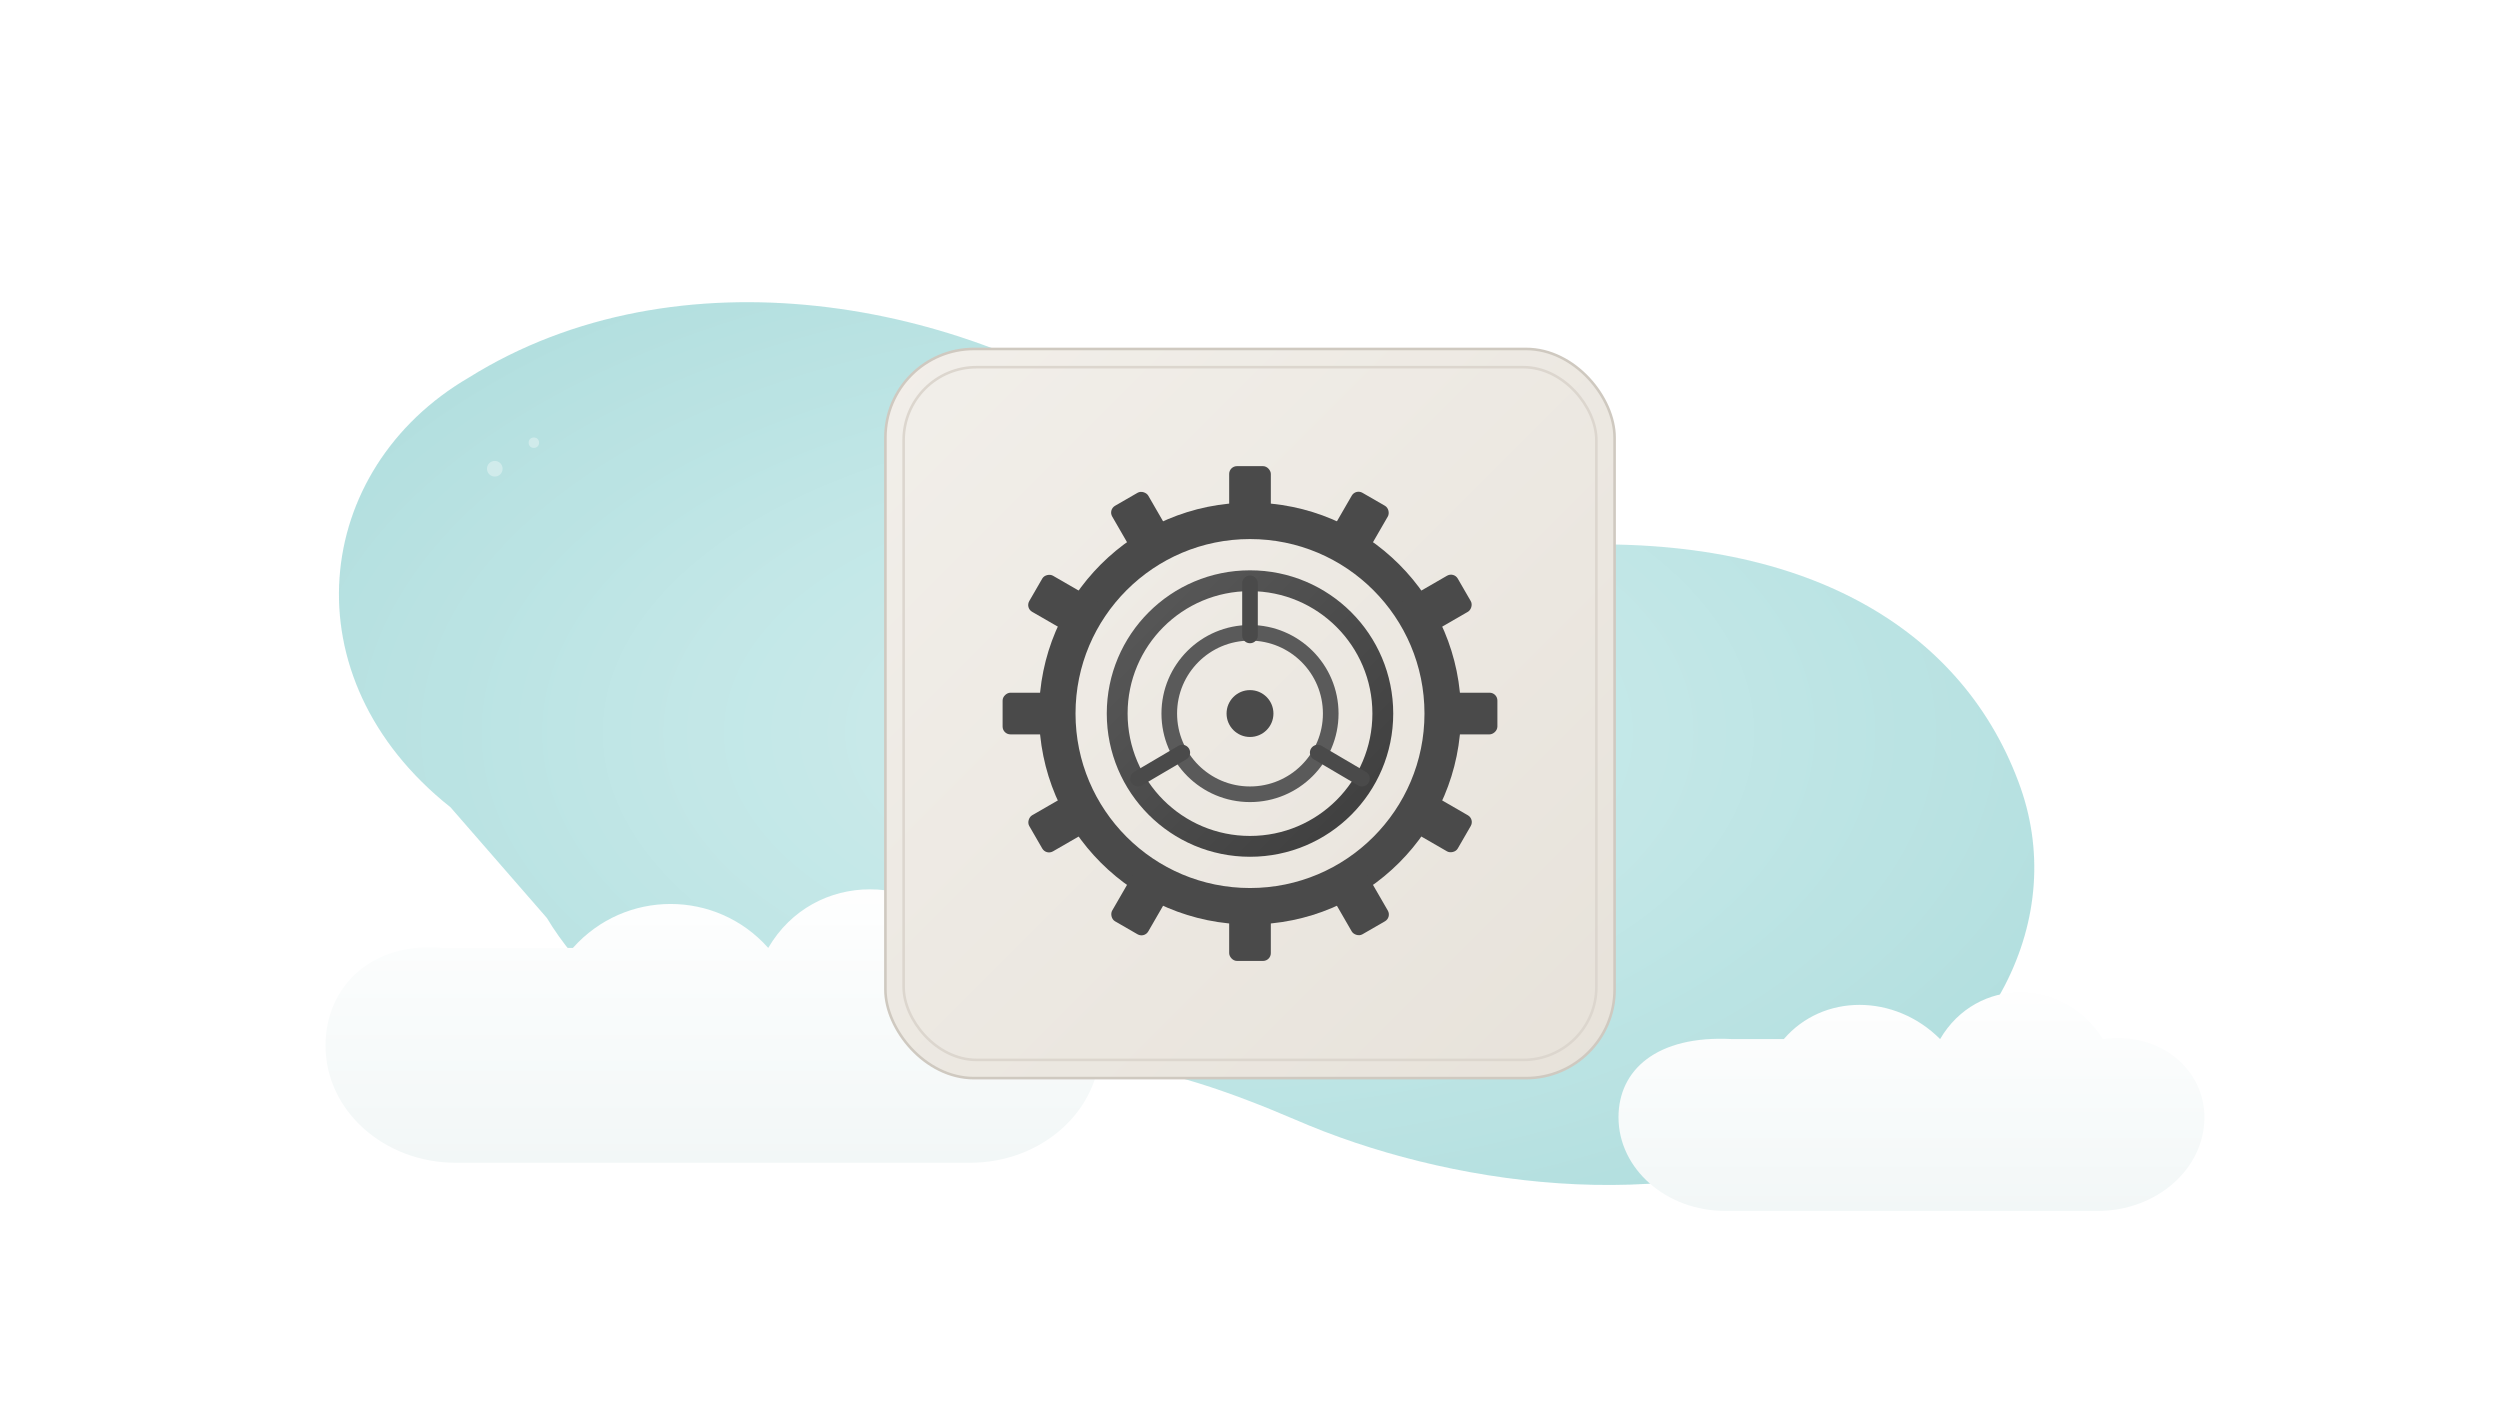 <?xml version="1.0" encoding="UTF-8"?>
<svg width="1920" height="1080" viewBox="0 0 1920 1080" xmlns="http://www.w3.org/2000/svg" role="img" aria-label="Settings tile with clouds">
  <defs>
    <!-- Soft shadow blur -->
    <filter id="softShadow" x="-20%" y="-20%" width="140%" height="140%">
      <feGaussianBlur in="SourceAlpha" stdDeviation="18" result="blur"/>
      <feOffset dx="0" dy="8" result="offset"/>
      <feComponentTransfer>
        <feFuncA type="linear" slope="0.28"/>
      </feComponentTransfer>
      <feMerge>
        <feMergeNode in="offset"/>
        <feMergeNode in="SourceGraphic"/>
      </feMerge>
    </filter>

    <!-- Card gradient -->
    <linearGradient id="cardGrad" x1="0" y1="0" x2="1" y2="1">
      <stop offset="0%" stop-color="#F2EFEA"/>
      <stop offset="100%" stop-color="#E7E2DA"/>
    </linearGradient>

    <!-- Stroke gradient for inner gear rings (subtle) -->
    <linearGradient id="ringGrad" x1="0" y1="0" x2="1" y2="1">
      <stop offset="0%" stop-color="#5A5A5A"/>
      <stop offset="100%" stop-color="#3D3D3D"/>
    </linearGradient>

    <!-- Background blob/sky gradient -->
    <radialGradient id="sky" cx="50%" cy="50%" r="65%">
      <stop offset="0%" stop-color="#CDECEC"/>
      <stop offset="100%" stop-color="#A4D9D9"/>
    </radialGradient>

    <!-- Cloud fill -->
    <linearGradient id="cloudFill" x1="0" y1="0" x2="0" y2="1">
      <stop offset="0%" stop-color="#FFFFFF"/>
      <stop offset="100%" stop-color="#F2F7F7"/>
    </linearGradient>
  </defs>

  <!-- Background sky blob (kept abstract so it's clearly distinct) -->
  <g opacity="0.9">
    <path d="M346,620
             C220,520 240,360 360,290
             C520,190 740,230 880,330
             C980,400 1060,430 1180,420
             C1380,405 1505,480 1550,600
             C1590,705 1530,820 1410,875
             C1280,935 1110,910 995,860
             C890,815 815,800 705,825
             C575,855 465,780 420,705
             Z"
          fill="url(#sky)"/>
  </g>

  <!-- Left cloud -->
  <g filter="url(#softShadow)" transform="translate(230, 640)">
    <path d="M210,80
             c40,-45 110,-45 150,0
             c35,-60 120,-60 160,0
             c55,-8 95,30 95,75
             c0,50 -45,90 -100,90
             H120
             c-55,0 -100,-40 -100,-90
             c0,-45 35,-80 90,-75
             z"
          fill="url(#cloudFill)"/>
  </g>

  <!-- Right cloud -->
  <g filter="url(#softShadow)" transform="translate(1230, 730)">
    <path d="M140,60
             c30,-35 85,-35 120,0
             c28,-48 95,-48 125,0
             c45,-6 78,24 78,60
             c0,40 -37,72 -82,72
             H95
             c-45,0 -82,-32 -82,-72
             c0,-36 29,-63 87,-60
             z"
          fill="url(#cloudFill)"/>
  </g>

  <!-- Settings card -->
  <g filter="url(#softShadow)" transform="translate(680, 260)">
    <!-- Rounded square card -->
    <rect x="0" y="0" rx="68" ry="68" width="560" height="560" fill="url(#cardGrad)" stroke="#CFC9C0" stroke-width="2"/>

    <!-- Inset border for depth -->
    <rect x="14" y="14" rx="56" ry="56" width="532" height="532" fill="none" stroke="#DCD6CE" stroke-width="2"/>

    <!-- Gear group -->
    <g transform="translate(280, 280)">
      <!-- Outer ring -->
      <circle r="148" fill="none" stroke="#4A4A4A" stroke-width="28"/>

      <!-- Teeth (12) - unique rectangular teeth arranged radially -->
      <g fill="#4A4A4A">
        <!-- Use repeated rotated rectangles as teeth -->
        <g transform="rotate(0)"><rect x="-16" y="-190" width="32" height="54" rx="6"/></g>
        <g transform="rotate(30)"><rect x="-16" y="-190" width="32" height="54" rx="6"/></g>
        <g transform="rotate(60)"><rect x="-16" y="-190" width="32" height="54" rx="6"/></g>
        <g transform="rotate(90)"><rect x="-16" y="-190" width="32" height="54" rx="6"/></g>
        <g transform="rotate(120)"><rect x="-16" y="-190" width="32" height="54" rx="6"/></g>
        <g transform="rotate(150)"><rect x="-16" y="-190" width="32" height="54" rx="6"/></g>
        <g transform="rotate(180)"><rect x="-16" y="-190" width="32" height="54" rx="6"/></g>
        <g transform="rotate(210)"><rect x="-16" y="-190" width="32" height="54" rx="6"/></g>
        <g transform="rotate(240)"><rect x="-16" y="-190" width="32" height="54" rx="6"/></g>
        <g transform="rotate(270)"><rect x="-16" y="-190" width="32" height="54" rx="6"/></g>
        <g transform="rotate(300)"><rect x="-16" y="-190" width="32" height="54" rx="6"/></g>
        <g transform="rotate(330)"><rect x="-16" y="-190" width="32" height="54" rx="6"/></g>
      </g>

      <!-- Inner decorative rings -->
      <circle r="102" fill="none" stroke="url(#ringGrad)" stroke-width="16"/>
      <circle r="62" fill="none" stroke="#5A5A5A" stroke-width="12"/>

      <!-- Tri-split indicator (unique motif; not copying any platform icon) -->
      <g fill="none" stroke="#4A4A4A" stroke-width="12" stroke-linecap="round">
        <path d="M0,-60 L0,-100"/>
        <path d="M-52,30 L-86,50"/>
        <path d="M52,30 L86,50"/>
      </g>

      <!-- Center cap -->
      <circle r="18" fill="#4A4A4A"/>
    </g>
  </g>

  <!-- Small decorative sparkles for originality -->
  <g opacity="0.35">
    <circle cx="380" cy="360" r="6" fill="#FFFFFF"/>
    <circle cx="410" cy="340" r="4" fill="#FFFFFF"/>
    <circle cx="1520" cy="420" r="5" fill="#FFFFFF"/>
    <circle cx="1490" cy="440" r="3" fill="#FFFFFF"/>
  </g>
</svg>
